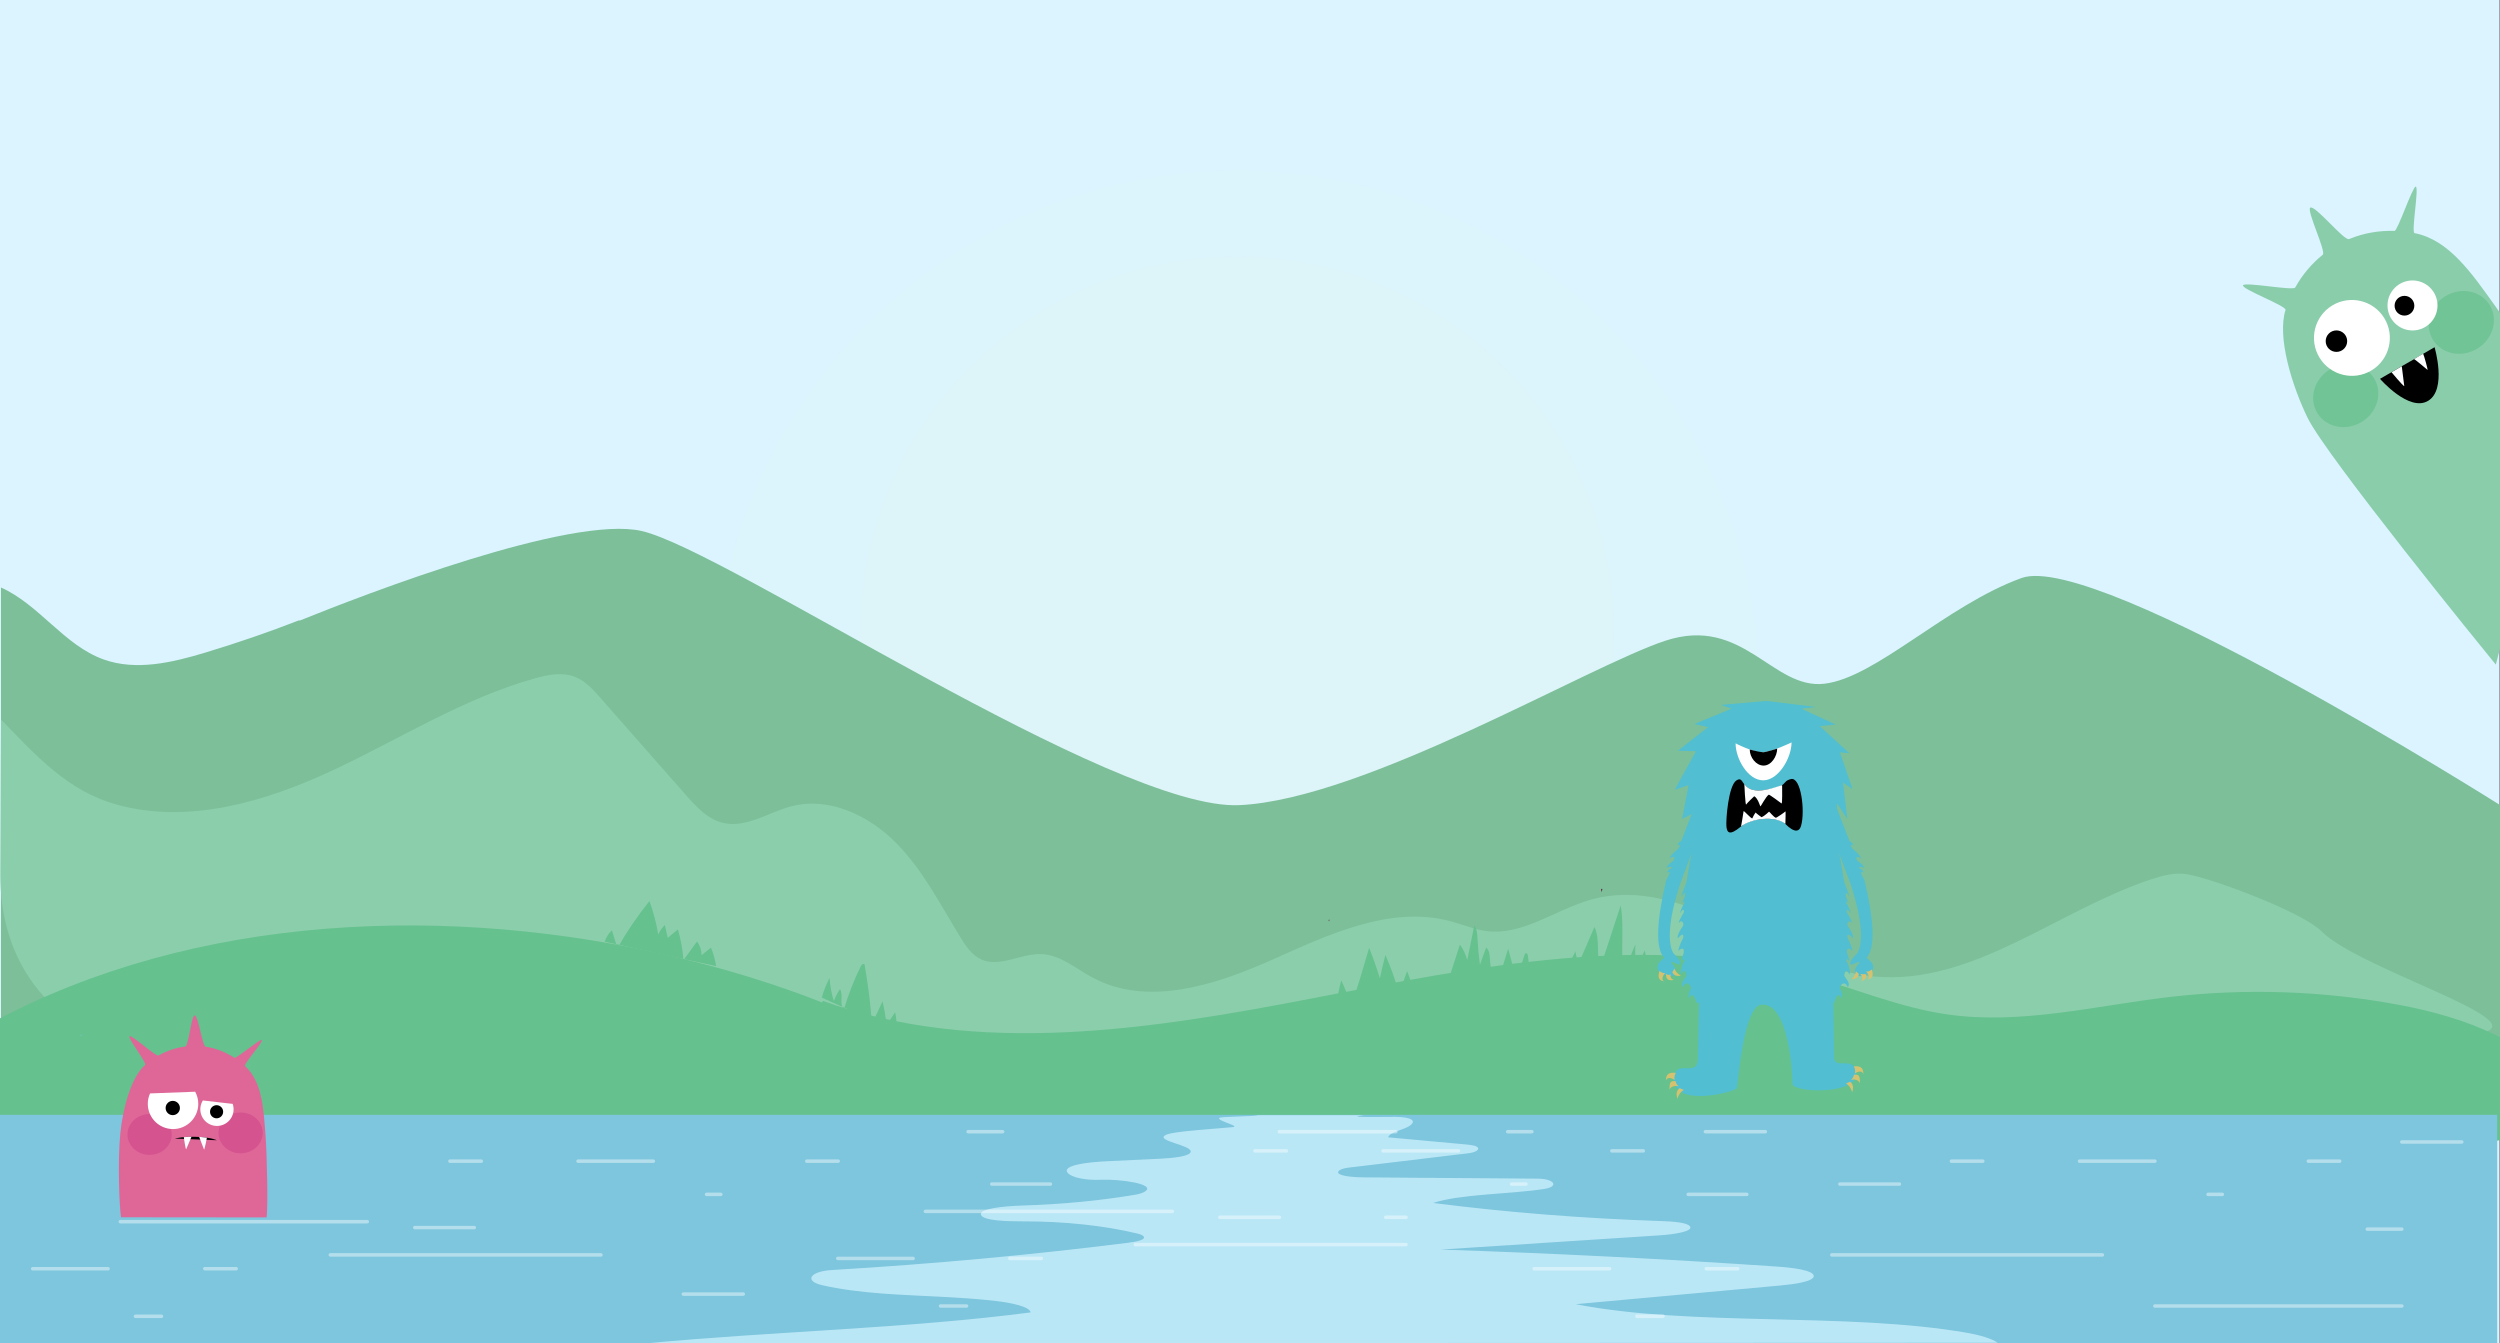 <?xml version="1.0" encoding="utf-8"?>
<!-- Generator: Adobe Illustrator 15.1.0, SVG Export Plug-In . SVG Version: 6.00 Build 0)  -->
<!DOCTYPE svg PUBLIC "-//W3C//DTD SVG 1.1//EN" "http://www.w3.org/Graphics/SVG/1.1/DTD/svg11.dtd">
<svg version="1.1" id="master-artboard" xmlns="http://www.w3.org/2000/svg" xmlns:xlink="http://www.w3.org/1999/xlink" x="0px"
	 y="0px" width="2850px" height="1531.5px" viewBox="0 268.5 2850 1531.5" enable-background="new 0 268.5 2850 1531.5"
	 xml:space="preserve">
<rect x="0" y="268.5" width="2850" height="1531.5" fill="#333333" stroke="none"/>
<g>
	<g>
		<path fill="none" stroke="#F4E8DA" stroke-miterlimit="10" d="M2713.538-130.914"/>
	</g>
</g>
<path fill="#DBF4FF" d="M-0.447,268.5h2850V1800h-2850V268.5z"/>
<path opacity="0.08" fill="#E5EDD4" enable-background="new    " d="M2007.258,1059.666c0,329.742-267.309,597.051-597.05,597.051
	c-329.742,0-597.051-267.309-597.051-597.051c0-329.742,267.309-597.05,597.051-597.05
	C1739.949,462.616,2007.258,729.924,2007.258,1059.666z"/>
<path opacity="0.08" fill="#E5EDD4" enable-background="new    " d="M1839.877,990.666c0,237.299-192.369,429.67-429.669,429.67l0,0
	c-237.301,0-429.67-192.371-429.67-429.67l0,0c0-237.3,192.369-429.669,429.67-429.669l0,0
	C1647.508,560.997,1839.877,753.366,1839.877,990.666L1839.877,990.666z"/>
<path fill="#7CBF99" d="M2304.574,927.436c-86.219,31.25-166.127,113.84-225.008,120.535
	c-58.881,6.697-92.525-78.125-180.846-49.105c-88.322,29.018-342.768,180.803-485.764,187.5
	c-142.996,6.697-584.6-290.177-681.331-312.5c-80.531-18.584-314.261,71.519-390.299,102.226l-0.015-0.588
	c-35.241,13.707-71.024,26.035-107.239,36.943c-37.728,11.365-78.787,21.115-115.882,7.85
	c-45.161-16.15-73.293-62.465-117.064-82.043v531.592h2849.277v-283.369C2850.404,1186.475,2390.793,896.186,2304.574,927.436z"/>
<path fill="#8BCEAB" d="M2493.662,1265.232c-13.859-2.396-28.014,1.287-41.367,5.707
	c-107.211,35.486-203.426,121.207-315.877,110.781c-112.945-10.469-213.232-118.033-322.52-87.662
	c-40.359,11.217-77.385,41.064-118.955,35.92c-14.057-1.74-27.266-7.469-40.938-11.162
	c-68.658-18.549-139.229,15.018-204.174,44.002c-64.946,28.982-142.095,53.789-204.66,19.969
	c-18.812-10.17-36.252-25.596-57.613-26.584c-23.371-1.08-47.429,15.625-68.803,6.109c-10.824-4.818-17.837-15.322-24.018-25.434
	c-22.766-37.232-42.83-76.898-73.604-107.844c-30.772-30.945-75.674-52.23-117.994-41.58c-26.726,6.727-52.381,25.625-79.155,19.104
	c-17.409-4.242-30.366-18.396-42.202-31.848c-32.396-36.82-64.79-73.641-97.186-110.461c-8.487-9.646-17.462-19.641-29.46-24.24
	c-14.506-5.561-30.779-2.252-45.739,1.938c-81.451,22.811-153.92,69.197-230.565,104.975
	c-76.645,35.779-163.76,61.334-245.337,38.98c-56.063-15.363-91.953-55.426-132.369-97.209l-0.725,177.609
	c0,73.096,29.358,127.844,80.444,166.389c38.217,28.832,90.739,25.949,138.52,22.975c276.286-17.203,553.261,6.533,830.007,12.982
	c201.798,4.703,403.685,0.211,605.486-4.283c226.455-5.041,452.91-10.084,679.365-15.125c43.441-0.967,461.271,11.471,501.405-5.182
	c40.135-16.65-149.129-73.146-188.874-113.645C2625.338,1308.59,2523.793,1270.443,2493.662,1265.232z"/>
<path fill="#65C18E" d="M-141.255,1547.9c27.996-49.223,78.815-84.93,131.757-113.455
	c231.144-124.541,523.025-136.58,783.729-73.961c141.876,34.076,279.82,90.408,386.508,180.596"/>
<path fill="#65C18E" d="M937.955,1409.449c176.567,63.955,374.885,32.617,560.493-3.293
	c185.607-35.908,380.115-75.336,561.996-25.727c53.445,14.578,104.783,36.688,159.852,44.541
	c84.174,12.006,169.01-10.154,253.516-19.957c86.805-10.066,175.371-7.004,261.12,9.029
	c74.789,13.986,153.684,42.443,191.213,103.889c4.113,6.738,7.725,14.781,4.742,22.012c-3.473,8.428-14.113,11.879-23.514,14.271
	c-443.245,112.879-909.999,118.869-1369.185,98.02c-156.547-7.107-313.475-17.311-467.105-46.018
	c-40.468-7.562-82.128-17.037-114.451-40.795c-32.322-23.758-52.616-65.684-37.273-101.135"/>
<path fill="#7DC6DD" d="M-5.256,1539.422h2852.097V1800H-5.256V1539.422z"/>
<g transform="matrix(0.855, 0, 0, 0.855, 197.492, 261.885)" opacity="0.75">
	<path fill="#CFF1FF" d="M1272.4,1664.826c-127.876,16.13-260.081,28.292-394.428,36.294c-29.114,1.735-37.172,14.56-12.746,20.219
		c23.489,5.442,51.874,8.987,79.769,11.09c50.342,3.794,102.996,4.187,151.703,9.947c21.581,2.553,44.927,7.483,46.536,15.234
		c-163.96,21.488-342.833,25.156-512.032,41.22l1801.283-0.784c-7.207-5.435-24.226-10.329-40.674-13.202
		c-159.586-27.865-366.32-7.742-521.776-38.187c90.785-8.29,181.567-16.578,272.349-24.868c20.224-1.847,44.749-5.463,44.97-12.583
		c0.235-7.545-26.715-11.154-48.465-12.642c-148.432-10.157-298.39-17.739-449.087-22.708
		c97.342-6.324,194.684-12.651,292.022-18.978c19.824-1.287,45.345-5.353,40.491-12.016c-3.74-5.124-22.823-6.519-38.269-7.033
		c-103.941-3.46-206.527-11.602-304.237-24.148c37.515-12.146,103.242-11.673,148.079-18.651
		c20.391-3.17,13.842-13.581-8.567-13.746c-77.283-0.569-154.564-1.141-231.84-1.712c-15.762-0.114-37.142-2.121-34.015-7.854
		c1.298-2.382,6.599-4.288,13.319-5.095c53.265-6.388,106.524-12.779,159.785-19.168c8.352-1.001,14.128-3.76,13.314-6.759
		c-0.937-3.481-9.694-4.418-17.522-5.138c-34.118-3.127-68.239-6.256-102.362-9.383c0.48-4.91,13.083-8.48,22.47-12.212
		c11.536-4.59,18.139-12.93-5.938-14.772c-3.04-0.233-6.183-0.302-9.291-0.263c-54.868,0.649-55.501-0.288-38.797-2.299h-141.65
		c-6.057,2.034-50.983,1.634-52.262,3.755c-2.491,4.142,30.073,11.15,17.47,12.249c-27.263,2.373-61.078,4.818-74.845,7.042
		c-5.464,0.88-11.24,1.858-14.349,3.623c-13.448,7.634,35.021,13.209,33.851,22.1c-0.79,6.023-22.881,8.441-40.443,9.275
		c-23.971,1.141-47.947,2.279-71.922,3.419c-26.378,1.255-60.867,5.577-51.354,15.814c5.784,6.224,24.569,9.764,43.575,8.864
		c24.938-1.182,74.039,5.474,59.469,15.469c-2.888,1.979-7.788,3.55-13.615,4.528c-46.749,7.867-97.815,12.75-149.766,14.331
		c-25.084,0.763-59.4,4.183-55.549,12.644c3.472,7.63,34.089,8.542,56.792,8.494c54.081-0.117,108.154,5.673,152.208,16.349
		c3.904,0.946,6.838,2.329,7.899,3.92C1296.944,1660.972,1283.594,1663.413,1272.4,1664.826z"/>
</g>
<path opacity="0.42" fill="none" stroke="#FFFFFF" stroke-width="4" stroke-linecap="round" stroke-miterlimit="10" enable-background="new    " d="
	M1072.224,1757.33h29.654"/>
<path opacity="0.42" fill="none" stroke="#FFFFFF" stroke-width="4" stroke-linecap="round" stroke-miterlimit="10" enable-background="new    " d="
	M1103.669,1558.613h39.354"/>
<path opacity="0.42" fill="none" stroke="#FFFFFF" stroke-width="4" stroke-linecap="round" stroke-miterlimit="10" enable-background="new    " d="
	M1458.467,1558.613h132.826"/>
<path opacity="0.42" fill="none" stroke="#FFFFFF" stroke-width="4" stroke-linecap="round" stroke-miterlimit="10" enable-background="new    " d="
	M1718.774,1558.613h27.561"/>
<path opacity="0.42" fill="none" stroke="#FFFFFF" stroke-width="4" stroke-linecap="round" stroke-miterlimit="10" enable-background="new    " d="
	M1944.131,1558.613h68.371"/>
<path opacity="0.42" fill="none" stroke="#FFFFFF" stroke-width="4" stroke-linecap="round" stroke-miterlimit="10" enable-background="new    " d="
	M1576.752,1580.482h85.9"/>
<path opacity="0.42" fill="none" stroke="#FFFFFF" stroke-width="4" stroke-linecap="round" stroke-miterlimit="10" enable-background="new    " d="
	M1837.557,1580.482h35.777"/>
<path opacity="0.42" fill="none" stroke="#FFFFFF" stroke-width="4" stroke-linecap="round" stroke-miterlimit="10" enable-background="new    " d="
	M1430.694,1580.482h35.777"/>
<path opacity="0.42" fill="none" stroke="#FFFFFF" stroke-width="4" stroke-linecap="round" stroke-miterlimit="10" enable-background="new    " d="
	M1054.92,1649.482h281.562"/>
<path opacity="0.42" fill="none" stroke="#FFFFFF" stroke-width="4" stroke-linecap="round" stroke-miterlimit="10" enable-background="new    " d="
	M1040.968,1703.104h-85.9"/>
<path opacity="0.42" fill="none" stroke="#FFFFFF" stroke-width="4" stroke-linecap="round" stroke-miterlimit="10" enable-background="new    " d="
	M1187.026,1703.104h-35.776"/>
<path opacity="0.42" fill="none" stroke="#FFFFFF" stroke-width="4" stroke-linecap="round" stroke-miterlimit="10" enable-background="new    " d="
	M1130.621,1618.35h66.854"/>
<path opacity="0.42" fill="none" stroke="#FFFFFF" stroke-width="4" stroke-linecap="round" stroke-miterlimit="10" enable-background="new    " d="
	M1723.26,1618.35h16.281"/>
<path opacity="0.42" fill="none" stroke="#FFFFFF" stroke-width="4" stroke-linecap="round" stroke-miterlimit="10" enable-background="new    " d="
	M1294.343,1687.35h308.478"/>
<path opacity="0.42" fill="none" stroke="#FFFFFF" stroke-width="4" stroke-linecap="round" stroke-miterlimit="10" enable-background="new    " d="
	M1390.64,1656.219h67.828"/>
<path opacity="0.42" fill="none" stroke="#FFFFFF" stroke-width="4" stroke-linecap="round" stroke-miterlimit="10" enable-background="new    " d="
	M1579.766,1656.219h23.055"/>
<path fill="#65C18E" d="M689.327,1342.02c1.633-4.912,4.485-9.414,8.227-12.99c2.104,6.756,4.207,13.512,6.311,20.27
	c10.735-18.781,22.958-36.713,36.512-53.572c4.51,12.365,7.871,25.15,10.025,38.135c1.79-4.055,4.37-7.76,7.551-10.846
	c1.098,4.875,2.196,9.75,3.293,14.625c3.849-3.205,7.698-6.412,11.547-9.619c3.386,11.434,5.51,23.24,6.323,35.137
	c5.175-7.137,10.35-14.271,15.525-21.408c3.271,4.498,5.119,10.014,5.221,15.576c3.54-2.844,7.079-5.688,10.619-8.529
	c2.817,6.746,4.806,13.838,5.906,21.064"/>
<path fill="#65C18E" d="M936.824,1405.77c2.201-7.756,5.192-15.287,8.91-22.441c0.525,8.947,2.151,17.828,4.829,26.381
	c1.763-4.771,4.119-9.324,7-13.518c4.38,6.527-1.477,17.482,4.722,22.318c4.908-16.494,11.199-32.576,18.784-48.025
	c0.884-1.799,2.825-3.904,4.476-2.766c4.036,22.592,6.857,45.398,8.449,68.293c4.036-8.668,8.074-17.336,12.111-26.002
	c2.098,8.934,3.617,18.004,4.545,27.133c3.255-4.885,6.511-9.77,9.766-14.654c1.598,7.01,2.159,14.254,1.661,21.424"/>
<path fill="#672140" d="M1515.077,1318.924c0.213-0.656,0.418-1.314,0.631-1.973l-1.199,0.248
	C1514.698,1317.775,1514.891,1318.348,1515.077,1318.924z"/>
<g transform="matrix(1, 0, 0, 1, 0, 0)">
	<path fill="#672140" d="M1825.727,1285.672c0.348-1.262,0.711-2.52,1.076-3.775l-1.619-0.092
		C1825.35,1283.096,1825.518,1284.385,1825.727,1285.672z"/>
</g>
<g>
	<g transform="matrix(1, 0, 0, 1, 0, 0)">
		<path fill="#65C18E" d="M1523.194,1417.189l16.814-3.482c-3.094-9.412-6.768-18.633-11.01-27.586
			C1526.256,1396.303,1524.313,1406.703,1523.194,1417.189z"/>
	</g>
	<path fill="#65C18E" d="M1595.321,1402.246l15.74-3.26c-1.439-8.012-3.783-15.861-6.969-23.352
		c-3.033,8.486-6.064,16.971-9.096,25.457c-4.156-14.992-9.383-29.688-15.65-43.926c-2.27,8.859-4.365,17.762-6.309,26.697
		c-3.562-11.791-7.643-23.426-12.229-34.855c-6.158,21.594-12.699,43.08-19.602,64.449l31.568-6.541l21.125-3.729
		c0.062,0.15,0.123,0.301,0.186,0.449c0.061-0.172,0.123-0.344,0.184-0.514l1.234-0.219
		C1595.446,1402.686,1595.381,1402.467,1595.321,1402.246z"/>
	<g transform="matrix(1, 0, 0, 1, 0, 0)">
		<path fill="#65C18E" d="M1698.508,1362.131c-0.309-4.814-0.574-10.277-4.256-13.395c-2.504,6.533-4.865,13.121-7.096,19.754
			c-1.328-9.68-2.266-19.412-2.777-29.168c-0.293-5.584-0.545-11.484-3.582-16.18c-2.701,13.254-5.402,26.508-8.104,39.762
			c-1.896-6.309-4.424-12.352-8.424-17.541c-5.258,16.301-10.516,32.604-15.773,48.904l55.145-5.66
			C1700.815,1380.047,1699.086,1371.127,1698.508,1362.131z"/>
	</g>
	<path fill="#65C18E" d="M1741.899,1358.375c-0.164-1.559-1.096-3.65-2.576-3.135c-0.756,0.264-1.094,1.125-1.342,1.889
		c-3.045,9.432-6.092,18.865-9.139,28.297c-3.186-11.805-6.371-23.609-9.557-35.416c-3.945,12.824-7.891,25.648-11.836,38.473
		l37.148-4.613C1743.7,1375.371,1742.799,1366.873,1741.899,1358.375z"/>
	<path fill="#65C18E" d="M1847.606,1300.674c-8.316,25.361-16.635,50.723-24.949,76.084l28.027,1.555
		C1847.352,1352.643,1851.774,1326.264,1847.606,1300.674z"/>
	<path fill="#65C18E" d="M1875.055,1351.953c-3.736,7.287-6.791,14.924-9.113,22.777c-1.619-9.822-2.152-19.822-1.586-29.762
		c-4.723,10.873-8.746,22.049-12.053,33.434l25.533,1.416C1877.991,1370.463,1877.055,1361.092,1875.055,1351.953z"/>
	<path fill="#65C18E" d="M1821.653,1348.143c-0.23-7.785-0.527-15.85-3.986-22.83c-6.211,14.375-12.422,28.748-18.633,43.121
		c-1.035-5.076-2.072-10.152-3.109-15.229c-4.006,7.32-6.902,15.25-8.559,23.43l7.9,0.518c-0.174,0.402-0.348,0.809-0.523,1.213
		l26.148,0.564c0.279,0.172,0.578,0.314,0.924,0.385c0.039-0.121,0.08-0.24,0.119-0.361l0.635,0.014
		c-0.018-0.596-0.035-1.189-0.053-1.787c0.045-0.141,0.092-0.279,0.137-0.422l-0.15-0.008
		C1822.221,1367.215,1821.936,1357.68,1821.653,1348.143z"/>
</g>
<path opacity="0.42" fill="none" stroke="#FFFFFF" stroke-width="4" stroke-linecap="round" stroke-miterlimit="10" enable-background="new    " d="
	M154.436,1769.068h29.654"/>
<path opacity="0.42" fill="none" stroke="#FFFFFF" stroke-width="4" stroke-linecap="round" stroke-miterlimit="10" enable-background="new    " d="
	M185.881,1570.352h39.354"/>
<path opacity="0.42" fill="none" stroke="#FFFFFF" stroke-width="4" stroke-linecap="round" stroke-miterlimit="10" enable-background="new    " d="
	M778.972,1743.762h68.37"/>
<path opacity="0.42" fill="none" stroke="#FFFFFF" stroke-width="4" stroke-linecap="round" stroke-miterlimit="10" enable-background="new    " d="
	M658.965,1592.221h85.9"/>
<path opacity="0.42" fill="none" stroke="#FFFFFF" stroke-width="4" stroke-linecap="round" stroke-miterlimit="10" enable-background="new    " d="
	M919.768,1592.221h35.777"/>
<path opacity="0.42" fill="none" stroke="#FFFFFF" stroke-width="4" stroke-linecap="round" stroke-miterlimit="10" enable-background="new    " d="
	M512.906,1592.221h35.776"/>
<path opacity="0.42" fill="none" stroke="#FFFFFF" stroke-width="4" stroke-linecap="round" stroke-miterlimit="10" enable-background="new    " d="
	M137.132,1661.221h281.562"/>
<path opacity="0.42" fill="none" stroke="#FFFFFF" stroke-width="4" stroke-linecap="round" stroke-miterlimit="10" enable-background="new    " d="
	M123.18,1714.842h-85.9"/>
<path opacity="0.42" fill="none" stroke="#FFFFFF" stroke-width="4" stroke-linecap="round" stroke-miterlimit="10" enable-background="new    " d="
	M269.238,1714.842h-35.776"/>
<path opacity="0.42" fill="none" stroke="#FFFFFF" stroke-width="4" stroke-linecap="round" stroke-miterlimit="10" enable-background="new    " d="
	M212.833,1630.09h66.854"/>
<path opacity="0.42" fill="none" stroke="#FFFFFF" stroke-width="4" stroke-linecap="round" stroke-miterlimit="10" enable-background="new    " d="
	M805.472,1630.09h16.281"/>
<path opacity="0.42" fill="none" stroke="#FFFFFF" stroke-width="4" stroke-linecap="round" stroke-miterlimit="10" enable-background="new    " d="
	M376.555,1699.09h308.479"/>
<path opacity="0.42" fill="none" stroke="#FFFFFF" stroke-width="4" stroke-linecap="round" stroke-miterlimit="10" enable-background="new    " d="
	M472.851,1667.959h67.828"/>
<path opacity="0.42" fill="none" stroke="#FFFFFF" stroke-width="4" stroke-linecap="round" stroke-miterlimit="10" enable-background="new    " d="
	M1866.135,1769.07h29.654"/>
<path opacity="0.42" fill="none" stroke="#FFFFFF" stroke-width="4" stroke-linecap="round" stroke-miterlimit="10" enable-background="new    " d="
	M2698.689,1669.711h39.354"/>
<path opacity="0.42" fill="none" stroke="#FFFFFF" stroke-width="4" stroke-linecap="round" stroke-miterlimit="10" enable-background="new    " d="
	M2738.042,1570.354h68.369"/>
<path opacity="0.42" fill="none" stroke="#FFFFFF" stroke-width="4" stroke-linecap="round" stroke-miterlimit="10" enable-background="new    " d="
	M2370.663,1592.223h85.9"/>
<path opacity="0.42" fill="none" stroke="#FFFFFF" stroke-width="4" stroke-linecap="round" stroke-miterlimit="10" enable-background="new    " d="
	M2631.467,1592.223h35.777"/>
<path opacity="0.42" fill="none" stroke="#FFFFFF" stroke-width="4" stroke-linecap="round" stroke-miterlimit="10" enable-background="new    " d="
	M2224.604,1592.223h35.777"/>
<path opacity="0.42" fill="none" stroke="#FFFFFF" stroke-width="4" stroke-linecap="round" stroke-miterlimit="10" enable-background="new    " d="
	M2456.563,1757.33h281.562"/>
<path opacity="0.42" fill="none" stroke="#FFFFFF" stroke-width="4" stroke-linecap="round" stroke-miterlimit="10" enable-background="new    " d="
	M1834.877,1714.844h-85.9"/>
<path opacity="0.42" fill="none" stroke="#FFFFFF" stroke-width="4" stroke-linecap="round" stroke-miterlimit="10" enable-background="new    " d="
	M1980.936,1714.844h-35.775"/>
<path opacity="0.42" fill="none" stroke="#FFFFFF" stroke-width="4" stroke-linecap="round" stroke-miterlimit="10" enable-background="new    " d="
	M1924.532,1630.09h66.854"/>
<path opacity="0.42" fill="none" stroke="#FFFFFF" stroke-width="4" stroke-linecap="round" stroke-miterlimit="10" enable-background="new    " d="
	M2517.17,1630.09h16.281"/>
<path opacity="0.42" fill="none" stroke="#FFFFFF" stroke-width="4" stroke-linecap="round" stroke-miterlimit="10" enable-background="new    " d="
	M2088.252,1699.09h308.479"/>
<path opacity="0.42" fill="none" stroke="#FFFFFF" stroke-width="4" stroke-linecap="round" stroke-miterlimit="10" enable-background="new    " d="
	M2097.487,1618.35h67.828"/>
<g>
	<path fill="#8ACDAB" d="M2845.246,1026.166c-12.848-15.597-193.225-237.528-214.564-281.314
		c-17.745-36.415-35.028-92-25.188-122.986c1.431-4.507-50.297-23.822-48.459-28.081c1.851-4.292,57.271,6.476,59.517,2.461
		c8.127-14.541,18.752-27.187,31.387-37.355c4.21-3.389-18.845-50.839-14.206-53.657c5.5-3.342,38.582,38.162,44.241,35.808
		c16.974-7.063,34.519-9.849,51.815-9.329c3.459,0.104,20.662-50.821,24.095-50.463c4.193,0.441-5.39,52.229-1.258,53.024
		c39.435,7.605,65.535,46.351,92.154,83.421c19.978,27.818,69.72,105.594,74.482,118.888L2845.246,1026.166z"/>
	<path fill="#71C495" d="M2838.314,616.36c10.038,16.521,3.665,38.726-14.231,49.599c-17.895,10.873-40.539,6.299-50.576-10.222
		c-10.04-16.525-3.668-38.729,14.228-49.604C2805.629,595.261,2828.274,599.836,2838.314,616.36z"/>
	<path fill="#71C495" d="M2706.552,699.928c10.037,16.521,3.664,38.727-14.231,49.6c-17.895,10.873-40.54,6.299-50.577-10.222
		c-10.04-16.525-3.667-38.731,14.228-49.603C2673.868,678.83,2696.511,683.404,2706.552,699.928z"/>
	<g>
		<g>
			<path fill="#7DC5DC" d="M2598.063,604.036c0.65,0,2.082-0.986,0.781-0.986C2598.194,603.05,2596.762,604.036,2598.063,604.036
				L2598.063,604.036z"/>
		</g>
	</g>
	<g>
		<g>
			<path fill="none" stroke="#F4E8DA" stroke-miterlimit="10" d="M2741.267,517.941"/>
		</g>
	</g>
	<g>
		<g>
			<path fill="none" stroke="#F4E8DA" stroke-miterlimit="10" d="M2665.542,562.781"/>
		</g>
	</g>
	<path d="M2713.223,700.378l62.165-36.055c0,0,14.366,47.937-7.304,61.104C2746.414,738.595,2713.223,700.378,2713.223,700.378z"/>
	<path fill="#FCFDFF" d="M2726.33,692.848c0,0,12.814,15.437,14.544,15.893l-2.845-22.686l14.017-8.125
		c0.375-0.44,15.435,12.334,15.435,12.334c0.428-0.172-4.097-16.732-5.1-18.567C2761.78,672.304,2726.33,692.848,2726.33,692.848z"
		/>
	<path fill="#FFFFFF" d="M2718.141,631.26c12.403,20.416,5.91,47.019-14.504,59.422s-47.018,5.91-59.423-14.506
		c-12.4-20.412-5.907-47.016,14.507-59.418C2679.135,604.354,2705.738,610.848,2718.141,631.26z"/>
	<circle cx="2663.534" cy="657.417" r="12.251"/>
	<circle fill="#FFFFFF" cx="2750.259" cy="616.718" r="28.499"/>
	<circle cx="2741.085" cy="617.026" r="11.25"/>
</g>
<g>
	<g>
		<path fill="#7DC5DC" d="M91.91,1449.077c0.65,0,2.082-0.986,0.78-0.986C92.04,1448.091,90.609,1449.077,91.91,1449.077
			L91.91,1449.077z"/>
	</g>
</g>
<g>
	<g>
		<path fill="none" stroke="#F4E8DA" stroke-miterlimit="10" d="M144.512,1448.683"/>
	</g>
</g>
<g>
	<path fill="#DF6798" d="M137.923,1656.189c-1.891-13.305-3.872-62.862-0.817-95.115c2.54-26.822,11.985-64.37,28.307-78.555
		c2.374-2.062-20.304-30.951-17.786-32.732c2.538-1.796,30.274,23.519,32.939,22.018c9.652-5.439,20.067-8.938,30.762-10.337
		c3.566-0.465,6.915-35.393,10.524-35.385c4.281,0.007,8.686,35.033,12.713,35.657c12.085,1.87,23.011,6.368,32.651,12.655
		c1.93,1.256,29.338-21.699,31.164-20.305c2.228,1.702-21.154,27.786-19.085,29.671c19.757,17.979,21.152,49.021,23.422,79.29
		c1.704,22.716,3.002,84.108,1.1,93.306"/>
	<path fill="#D5538F" d="M299.508,1560.056c-0.023,12.856-11.336,23.257-25.264,23.23c-13.928-0.027-25.199-10.47-25.174-23.327
		c0.023-12.86,11.336-23.26,25.263-23.232C288.26,1536.752,299.532,1547.194,299.508,1560.056z"/>
	<path fill="#D5538F" d="M195.745,1561.853c-0.024,12.858-11.335,23.258-25.264,23.23c-13.926-0.026-25.2-10.468-25.174-23.325
		c0.024-12.86,11.334-23.261,25.262-23.233C184.498,1538.55,195.769,1548.993,195.745,1561.853z"/>
	<path d="M247.089,1568.373l-47.75-1.886c0,0,8.493-2.605,25.347-1.972C241.54,1565.149,247.089,1568.373,247.089,1568.373z"/>
	<path fill="#FCFDFF" d="M209.507,1564.836c0,0,1.849,13.053,2.671,13.91l6.133-14.34
		C218.311,1564.406,212.991,1564.448,209.507,1564.836z"/>
	<path fill="#FFFFFF" d="M226.026,1526.648c0.119,15.888-12.665,28.862-28.552,28.98c-15.888,0.118-28.862-12.665-28.98-28.554
		c-0.031-4.303,0.882-8.39,2.55-12.068l51.466-1.938C224.72,1517.103,225.989,1521.727,226.026,1526.648z"/>
	<circle cx="196.95" cy="1531.632" r="8.148"/>
	<path fill="#FFFFFF" d="M266.165,1535.344c-1.232,10.396-10.66,17.824-21.056,16.591c-10.396-1.234-17.824-10.661-16.589-21.058
		c0.342-2.883,1.312-5.536,2.758-7.84l33.993,3.897C266.174,1529.553,266.516,1532.409,266.165,1535.344z"/>
	<circle cx="246.917" cy="1535.897" r="7.483"/>
	<path fill="#FCFDFF" d="M235.863,1565.469c0,0-2.375,12.796-3.232,13.622l-5.578-14.564
		C227.053,1564.526,232.398,1564.947,235.863,1565.469z"/>
</g>
<g>
	<path fill="#51BED1" d="M1934.944,1179.727l-18.186,47.271c0,0-2.181,0.773-4.778,5.027c4.468-2.03,2.909,2.32,1.662,3.576
		c-1.247,1.257-9.364,7.589-10.36,11.473c7.14-4.803,6.179,1.516,3.398,3.511c-2.181,2.03-4.147,1.704-6.888,7.21
		c7.101-2.492,6.84-0.084,4.693,1.108c-2.96,1.645-3.33,2.262-4.04,4.538c6.972-4.457-0.83,8.12-0.83,8.12
		c-11.017,45.872-12.817,78.467-2.286,88.935c-9.241,5.888-13.322,16.476,5.271,20.751c10.909,0.87,9.16-8.484,3.134-14.478
		c-2.391-5.414,8.676,3.869,9.923,0.582c1.245-3.286-7.729-11.882-7.729-11.882s-13.924-15.467,7.836-80.588
		c0,0,6.399-16.314,12.646-33.49c0,0-2.792,12.294-5.448,30.757c-0.534,3.705-8.2,21.558-5.89,17.975
		c4.986-7.733,3.793-1.583,3.543,0.787c-0.105,1.003-3.525,7.97-2.938,7.103c2.58-3.81,3.221-0.703,2.193,0.519
		c-1.801,2.144-5.62,12.502-4.55,10.859c4.824-7.411,5.104-1.67,3.699,0.268c-1.973,2.719-6.598,12.238-4.934,10.587
		c4.207-4.175,5.951,2.039,4.267,4.279c-6.208,8.256-6.718,15.01-5.256,13.278c6.615-7.828,6.542-1.253,5.196,0.985
		c-2.337,3.889-6.252,14.914-4.507,13.243c5.557-5.317,6.608,0.578,5.321,3.642c-0.663,1.578-2.764,9.431-2.146,8.472
		c2.382-3.693,4.203-1.116,3.032,0.344c-3.984,4.972-4.316,16.635-3.403,14.818c3.864-7.681,5.294-2.392,5.956,0.732
		c0.536,2.523-8.179,8.475-4.051,13.842c4.498-10.094,11.019,0.496,8.62,2.594c-2.271,1.984-2.36,11.287-1.529,9.764
		c5.135-9.404,7.836,4.314,8.524,5.489h76.477l-3.741-232H1934.944z"/>
	<path fill="#51BED1" d="M2090.062,1179.727l18.186,47.271c0,0,2.181,0.773,4.779,5.027c-4.468-2.03-2.91,2.32-1.663,3.576
		c1.247,1.257,9.364,7.589,10.361,11.473c-7.141-4.803-6.18,1.516-3.399,3.511c2.182,2.03,4.148,1.704,6.889,7.21
		c-7.102-2.492-6.841-0.084-4.694,1.108c2.96,1.645,3.33,2.262,4.04,4.538c-6.971-4.457,0.83,8.12,0.83,8.12
		c11.017,45.872,12.817,78.467,2.286,88.935c9.242,5.888,13.321,16.476-5.27,20.751c-10.91,0.87-9.16-8.484-3.135-14.478
		c2.392-5.414-8.676,3.869-9.922,0.582c-1.247-3.286,7.729-11.882,7.729-11.882s13.923-15.467-7.837-80.588
		c0,0-6.399-16.314-12.646-33.49c0,0,2.792,12.294,5.449,30.757c0.533,3.705,8.2,21.558,5.889,17.975
		c-4.986-7.733-3.793-1.583-3.542,0.787c0.104,1.003,3.524,7.97,2.938,7.103c-2.581-3.81-3.222-0.703-2.194,0.519
		c1.801,2.144,5.62,12.502,4.55,10.859c-4.824-7.411-5.104-1.67-3.698,0.268c1.972,2.719,6.597,12.238,4.933,10.587
		c-4.206-4.175-5.951,2.039-4.267,4.279c6.208,8.256,6.718,15.01,5.256,13.278c-6.615-7.828-6.542-1.253-5.196,0.985
		c2.338,3.889,6.253,14.914,4.508,13.243c-5.558-5.317-6.609,0.578-5.321,3.642c0.662,1.578,2.763,9.431,2.145,8.472
		c-2.382-3.693-4.203-1.116-3.032,0.344c3.985,4.972,4.317,16.635,3.403,14.818c-3.863-7.681-5.294-2.392-5.956,0.732
		c-0.536,2.523,8.179,8.475,4.051,13.842c-4.498-10.094-11.019,0.496-8.62,2.594c2.271,1.984,2.36,11.287,1.529,9.764
		c-5.133-9.404-7.835,4.314-8.524,5.489h-84.465l-1.662-232H2090.062z"/>
</g>
<path fill="#D5C270" d="M1891.916,1375.275c0,0,2.526,2.953,6.427,2.508c0,0-6.061,6.29-1.412,9.408
	C1889.816,1386.087,1890.047,1380.939,1891.916,1375.275z"/>
<path fill="#D5C270" d="M1899.176,1378.829c0,0,3.81,2.402,5.357,0.075c0,0-1.655,5.252,3.828,6.795
	C1901.247,1386.806,1899.388,1384.752,1899.176,1378.829z"/>
<path fill="#D5C270" d="M1906.474,1376.852l2.475-4.253c0,0,1.113,5.079,7.264,8.04
	C1911.631,1381.7,1908.138,1380.679,1906.474,1376.852z"/>
<path fill="#D5C270" d="M2133.732,1373.605c0,0-2.522,2.9-6.419,2.511c0,0,6.058,6.055,1.418,9.139
	C2135.836,1384.103,2135.601,1379.097,2133.732,1373.605z"/>
<path fill="#D5C270" d="M2126.871,1378.842c0,0-2.56,0.705-6.168-0.155c0,0,4.354,4.349,1.256,8.801
	C2128.113,1383.988,2128.277,1382.693,2126.871,1378.842z"/>
<path fill="#D5C270" d="M2119.11,1378.985l-3.463-3.442c0,0,0.198,5.053-5.012,9.268
	C2115.337,1384.756,2118.46,1382.983,2119.11,1378.985z"/>
<polygon fill="#51BED1" points="2013.698,1067.562 2069.943,1074.412 2053.482,1076.401 2092.618,1094.481 2074.521,1096.237 
	2108.302,1127.251 2097.444,1126.081 2111.921,1168.213 2101.063,1160.605 2105.889,1202.153 2094.327,1184.305 2093.221,1226.729 
	2080.655,1204.59 2077.839,1240.481 2070.198,1222.536 2068.992,1253.745 2056.926,1238.53 2062.256,1260.669 2044.159,1241.944 
	2040.137,1268.472 2029.178,1244.772 2024.453,1271.202 2013.494,1248.283 2002.736,1272.763 1998.713,1248.381 1992.28,1268.862 
	1982.226,1250.526 1972.875,1268.959 1969.256,1244.383 1960.409,1256.477 1949.953,1231.118 1945.127,1248.284 1938.818,1215.498 
	1928.236,1233.068 1928.637,1196.398 1917.678,1202.153 1924.918,1163.531 1909.234,1168.798 1933.364,1124.911 1912.853,1124.325 
	1947.238,1097.407 1931.553,1093.896 1973.911,1076.401 1961.964,1072.07 "/>
<path fill="#51BED1" d="M1985.17,1160.975c0,13.936-12.238,25.23-27.335,25.23c-15.096,0-27.334-11.295-27.334-25.23
	c0-13.938,12.238-25.233,27.334-25.233C1972.932,1135.741,1985.17,1147.036,1985.17,1160.975z"/>
<path fill="#FFFFFF" d="M2042.369,1114.831c0,17.52-14.803,43.256-32.321,43.256s-31.48-24.655-31.48-42.175
	c0,0,20.993,10.956,31.501,10.159C2021.121,1125.234,2042.369,1114.831,2042.369,1114.831z"/>
<path d="M2025.991,1121.932c0,8.76-6.703,19.334-15.463,19.334s-15.824-9.539-15.824-18.299c0,0,12.224,3.188,15.364,3.104
	C2013.209,1125.988,2025.991,1121.932,2025.991,1121.932z"/>
<g>
	<path d="M1979.658,1158.092c10.218-6.288,3.124,15.381,31.961,11.055c28.837-4.325,18.504-9.612,30.038-12.496
		c11.535-2.884,16.435,36.629,11.535,53.349c-4.086,13.938-18.881-3.424-19.465-3.846c-8.651-6.248-36.047-6.248-49.023,4.566
		c-12.977,10.813-15.859,7.209-16.581,0C1967.402,1203.511,1970.286,1163.859,1979.658,1158.092z"/>
	<path fill="#FCFDFF" d="M1988.549,1162.418c0,0,1.09,24.81,2.064,23.251c1.145-1.832,9.229-9.464,9.229-9.464
		c4.282,2.364,6.697,11.558,6.979,11.593c0.637,0.077,6.389-11.518,9.603-13.365c0.565-0.324,13.38,9.006,14.464,9.974
		c1.229,1.097,0.651-17.058,0.751-20.83C2023.745,1165.625,1998.483,1176.878,1988.549,1162.418z"/>
	<path fill="#FCFDFF" d="M1984.794,1210.618c0,0,2.698-14.717,2.863-17.218c0.116-1.741,9.345,9.685,10.099,7.798
		c1.357-3.394,3.648-6.447,3.648-6.447c1.145,1.473,6.788,5.345,6.788,5.345c4.282-1.898,8.202-6.25,8.483-6.278
		c0.637-0.062,4.506,5.475,7.721,6.957c0.565,0.261,10.113-6.215,10.86-7.212c0.763-1.019-0.015,11.056,0.085,14.085
		C2022.531,1197.891,1996.809,1201.787,1984.794,1210.618z"/>
</g>
<g>
	<path fill="#51BED1" d="M2089.625,1378.312l1.232,93.818c-1.344,18.755,24.986-2.944,24.986,21.348
		c0,23.603-73.128,20.612-72.519,10.306c0.475-8.018-3.656-94.224-35.955-89.807c-19.989,2.733-26.231,92.084-27.422,94.96
		c-1.828,4.417-70.081,22.084-71.301-8.833c-1.104-28.028,28.034,0,26.916-26.507c0,0,1.757-92.555,2.298-95.285H2089.625z"/>
	<path fill="#D5C270" d="M1910.482,1491.562c0,0-2.551,3.668-1.336,8.071c0,0-7.654-5.43-9.962,0.733
		C1898.94,1491.855,1904.286,1490.828,1910.482,1491.562z"/>
	<path fill="#D5C270" d="M1910.361,1501.102c0,0-0.123,3.228,3.645,5.87c0,0-8.383-2.348-10.69,3.814
		C1903.073,1502.275,1904.164,1500.367,1910.361,1501.102z"/>
	<path fill="#D5C270" d="M1914.793,1508.979l4.779,2.084c0,0-5.115,2.262-7.295,10.001
		C1910.506,1515.918,1911.059,1511.646,1914.793,1508.979z"/>
	<path fill="#D5C270" d="M2113.258,1484.201c0,0,2.48,3.668,1.298,8.071c0,0,7.44-5.43,9.684,0.733
		C2124.476,1484.494,2119.282,1483.467,2113.258,1484.201z"/>
	<path fill="#D5C270" d="M2113.376,1493.74c0,0,0.118,3.229-3.542,5.87c0,0,8.146-2.348,10.391,3.814
		C2120.461,1494.914,2119.398,1493.006,2113.376,1493.74z"/>
	<path fill="#D5C270" d="M2109.068,1501.619l-4.645,2.083c0,0,4.972,2.262,7.089,10.002
		C2113.235,1508.557,2112.697,1504.285,2109.068,1501.619z"/>
</g>
</svg>
